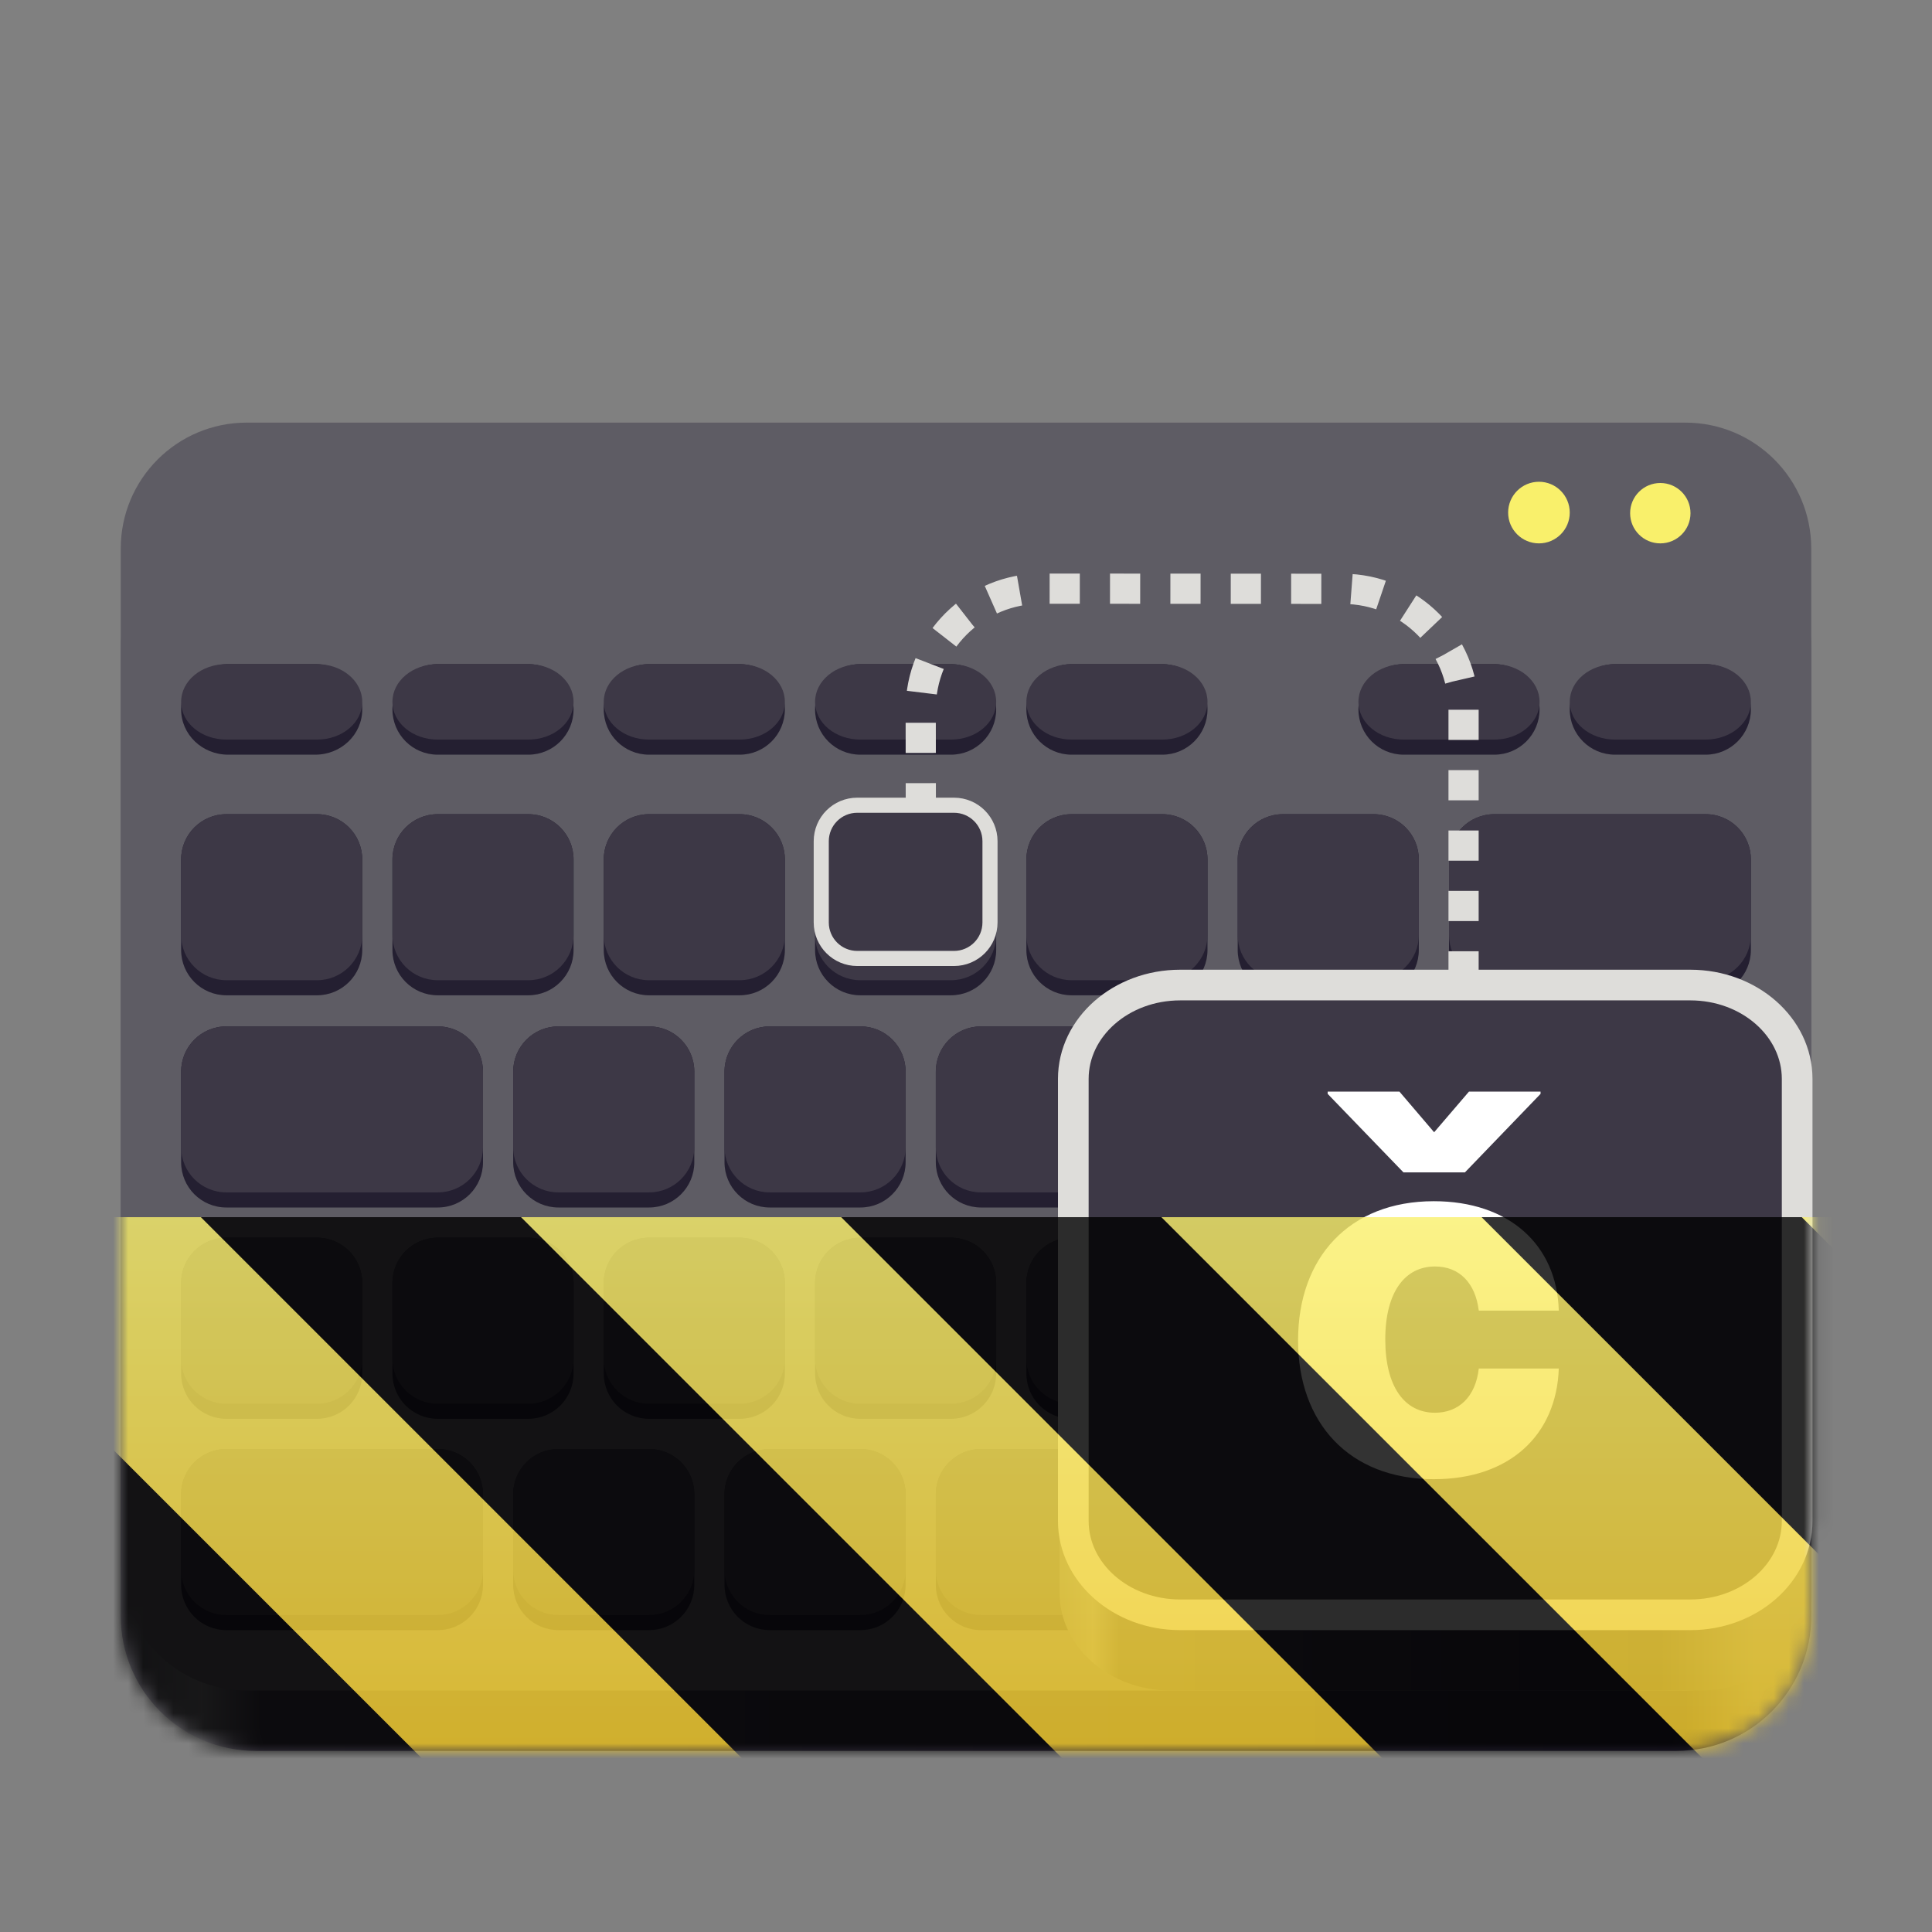 <?xml version="1.0" encoding="UTF-8"?>
<svg height="128px" viewBox="0 0 128 128" width="128px" xmlns="http://www.w3.org/2000/svg" xmlns:xlink="http://www.w3.org/1999/xlink">
    <rect x="0" y="0" width="128" height="128" fill="#808080" stroke="none"/>
    <linearGradient id="a" gradientUnits="userSpaceOnUse" x1="9.197" x2="119.482" y1="112.655" y2="112.655">
        <stop offset="0" stop-color="#5e5c64"/>
        <stop offset="0.038" stop-color="#77767b"/>
        <stop offset="0.073" stop-color="#3d3846"/>
        <stop offset="0.929" stop-color="#241f31"/>
        <stop offset="0.971" stop-color="#5e5c64"/>
        <stop offset="1" stop-color="#5e5c64"/>
    </linearGradient>
    <linearGradient id="b" gradientUnits="userSpaceOnUse" x1="70.51" x2="120.433" y1="113.867" y2="113.867">
        <stop offset="0" stop-color="#5e5c64"/>
        <stop offset="0.038" stop-color="#77767b"/>
        <stop offset="0.073" stop-color="#3d3846"/>
        <stop offset="0.791" stop-color="#241f31"/>
        <stop offset="0.917" stop-color="#5e5c64"/>
        <stop offset="1" stop-color="#5e5c64"/>
    </linearGradient>
    <clipPath id="c">
        <rect height="128" width="128"/>
    </clipPath>
    <clipPath id="d">
        <rect height="128" width="128"/>
    </clipPath>
    <filter id="e" height="100%" width="100%" x="0%" y="0%">
        <feColorMatrix in="SourceGraphic" type="matrix" values="0 0 0 0 1 0 0 0 0 1 0 0 0 0 1 0 0 0 1 0"/>
    </filter>
    <mask id="f">
        <g clip-path="url(#d)" filter="url(#e)">
            <g clip-path="url(#c)">
                <path d="m 16.938 34 h 94.125 c 4.938 0 8.938 4 8.938 8.938 v 64.125 c 0 4.938 -4 8.938 -8.938 8.938 h -94.125 c -4.938 0 -8.938 -4 -8.938 -8.938 v -64.125 c 0 -4.938 4 -8.938 8.938 -8.938 z m 0 0" fill="url(#a)"/>
                <path d="m 16.344 28 h 95.312 c 4.609 0 8.344 3.734 8.344 8.344 v 67.312 c 0 4.609 -3.734 8.344 -8.344 8.344 h -95.312 c -4.609 0 -8.344 -3.734 -8.344 -8.344 v -67.312 c 0 -4.609 3.734 -8.344 8.344 -8.344 z m 0 0" fill="#5e5c64"/>
                <path d="m 107 96 h 6 c 1.66 0 3 1.34 3 3 v 6 c 0 1.66 -1.34 3 -3 3 h -6 c -1.66 0 -3 -1.34 -3 -3 v -6 c 0 -1.66 1.34 -3 3 -3 z m -42 0 h 34 c 1.66 0 3 1.34 3 3 v 6 c 0 1.66 -1.34 3 -3 3 h -34 c -1.664 0 -3 -1.34 -3 -3 v -6 c 0 -1.66 1.336 -3 3 -3 z m -14 0 h 6 c 1.66 0 3 1.34 3 3 v 6 c 0 1.66 -1.34 3 -3 3 h -6 c -1.66 0 -3 -1.34 -3 -3 v -6 c 0 -1.66 1.34 -3 3 -3 z m -14 0 h 6 c 1.66 0 3 1.34 3 3 v 6 c 0 1.66 -1.34 3 -3 3 h -6 c -1.66 0 -3 -1.34 -3 -3 v -6 c 0 -1.66 1.34 -3 3 -3 z m -22 0 h 14 c 1.664 0 3 1.34 3 3 v 6 c 0 1.66 -1.336 3 -3 3 h -14 c -1.664 0 -3 -1.34 -3 -3 v -6 c 0 -1.66 1.336 -3 3 -3 z m 97.961 -22.922 h 0.039 c 1.66 0 3 1.34 3 3 v 15.844 c 0 1.66 -1.34 3 -3 3 h -0.039 c -1.664 0 -3 -1.34 -3 -3 v -15.844 c 0 -1.66 1.336 -3 3 -3 z m -5.961 -5.078 h 6 c 1.66 0 3 1.34 3 3 v 6 c 0 1.66 -1.34 3 -3 3 h -6 c -1.66 0 -3 -1.34 -3 -3 v -6 c 0 -1.66 1.34 -3 3 -3 z m -8 14 h 6 c 1.66 0 3 1.34 3 3 v 6 c 0 1.66 -1.34 3 -3 3 h -6 c -1.66 0 -3 -1.34 -3 -3 v -6 c 0 -1.66 1.34 -3 3 -3 z m -14 0 h 6 c 1.66 0 3 1.34 3 3 v 6 c 0 1.66 -1.34 3 -3 3 h -6 c -1.66 0 -3 -1.34 -3 -3 v -6 c 0 -1.66 1.34 -3 3 -3 z m -70 0 h 6 c 1.66 0 3 1.34 3 3 v 6 c 0 1.66 -1.34 3 -3 3 h -6 c -1.66 0 -3 -1.34 -3 -3 v -6 c 0 -1.66 1.34 -3 3 -3 z m 56 0 h 6 c 1.66 0 3 1.34 3 3 v 6 c 0 1.66 -1.34 3 -3 3 h -6 c -1.66 0 -3 -1.34 -3 -3 v -6 c 0 -1.66 1.34 -3 3 -3 z m -14 0 h 6 c 1.66 0 3 1.34 3 3 v 6 c 0 1.66 -1.34 3 -3 3 h -6 c -1.66 0 -3 -1.34 -3 -3 v -6 c 0 -1.66 1.34 -3 3 -3 z m -14 0 h 6 c 1.66 0 3 1.34 3 3 v 6 c 0 1.66 -1.34 3 -3 3 h -6 c -1.66 0 -3 -1.34 -3 -3 v -6 c 0 -1.66 1.34 -3 3 -3 z m -14 0 h 6 c 1.66 0 3 1.34 3 3 v 6 c 0 1.66 -1.34 3 -3 3 h -6 c -1.66 0 -3 -1.34 -3 -3 v -6 c 0 -1.66 1.34 -3 3 -3 z m 64 -14 h 6 c 1.66 0 3 1.34 3 3 v 6 c 0 1.66 -1.34 3 -3 3 h -6 c -1.66 0 -3 -1.34 -3 -3 v -6 c 0 -1.66 1.34 -3 3 -3 z m -14 0 h 6 c 1.66 0 3 1.34 3 3 v 6 c 0 1.66 -1.34 3 -3 3 h -6 c -1.66 0 -3 -1.34 -3 -3 v -6 c 0 -1.66 1.34 -3 3 -3 z m -14 0 h 6 c 1.66 0 3 1.34 3 3 v 6 c 0 1.66 -1.34 3 -3 3 h -6 c -1.66 0 -3 -1.34 -3 -3 v -6 c 0 -1.66 1.34 -3 3 -3 z m -14 0 h 6 c 1.66 0 3 1.34 3 3 v 6 c 0 1.66 -1.34 3 -3 3 h -6 c -1.66 0 -3 -1.34 -3 -3 v -6 c 0 -1.66 1.34 -3 3 -3 z m -14 0 h 6 c 1.66 0 3 1.34 3 3 v 6 c 0 1.66 -1.34 3 -3 3 h -6 c -1.66 0 -3 -1.34 -3 -3 v -6 c 0 -1.66 1.34 -3 3 -3 z m -22 0 h 14 c 1.664 0 3 1.34 3 3 v 6 c 0 1.66 -1.336 3 -3 3 h -14 c -1.664 0 -3 -1.34 -3 -3 v -6 c 0 -1.66 1.336 -3 3 -3 z m 84 -14.059 h 14 c 1.664 0 3 1.34 3 3 v 6 c 0 1.66 -1.336 3 -3 3 h -14 c -1.66 0 -3 -1.34 -3 -3 v -6 c 0 -1.66 1.34 -3 3 -3 z m -14 0 h 6 c 1.66 0 3 1.34 3 3 v 6 c 0 1.66 -1.34 3 -3 3 h -6 c -1.66 0 -3 -1.34 -3 -3 v -6 c 0 -1.66 1.34 -3 3 -3 z m -70 0 h 6 c 1.66 0 3 1.34 3 3 v 6 c 0 1.66 -1.34 3 -3 3 h -6 c -1.66 0 -3 -1.34 -3 -3 v -6 c 0 -1.66 1.34 -3 3 -3 z m 56 0 h 6 c 1.66 0 3 1.34 3 3 v 6 c 0 1.66 -1.34 3 -3 3 h -6 c -1.66 0 -3 -1.34 -3 -3 v -6 c 0 -1.66 1.34 -3 3 -3 z m -14 0 h 6 c 1.66 0 3 1.34 3 3 v 6 c 0 1.66 -1.34 3 -3 3 h -6 c -1.66 0 -3 -1.34 -3 -3 v -6 c 0 -1.66 1.34 -3 3 -3 z m -14 0 h 6 c 1.66 0 3 1.34 3 3 v 6 c 0 1.66 -1.34 3 -3 3 h -6 c -1.66 0 -3 -1.34 -3 -3 v -6 c 0 -1.66 1.34 -3 3 -3 z m -14 0 h 6 c 1.66 0 3 1.34 3 3 v 6 c 0 1.66 -1.34 3 -3 3 h -6 c -1.66 0 -3 -1.34 -3 -3 v -6 c 0 -1.66 1.34 -3 3 -3 z m 78 -9.941 h 6 c 1.66 0 3 1.34 3 3 s -1.34 3 -3 3 h -6 c -1.66 0 -3 -1.34 -3 -3 s 1.34 -3 3 -3 z m -14 0 h 6 c 1.66 0 3 1.34 3 3 s -1.34 3 -3 3 h -6 c -1.66 0 -3 -1.34 -3 -3 s 1.34 -3 3 -3 z m -22 0 h 6 c 1.66 0 3 1.34 3 3 s -1.34 3 -3 3 h -6 c -1.66 0 -3 -1.34 -3 -3 s 1.34 -3 3 -3 z m -14 0 h 6 c 1.66 0 3 1.34 3 3 s -1.34 3 -3 3 h -6 c -1.66 0 -3 -1.34 -3 -3 s 1.34 -3 3 -3 z m -14 0 h 6 c 1.66 0 3 1.34 3 3 s -1.34 3 -3 3 h -6 c -1.66 0 -3 -1.34 -3 -3 s 1.34 -3 3 -3 z m -14 0 h 6 c 1.66 0 3 1.34 3 3 s -1.34 3 -3 3 h -6 c -1.66 0 -3 -1.34 -3 -3 s 1.34 -3 3 -3 z m -13.879 0 h 5.758 c 1.73 0 3.121 1.34 3.121 3 s -1.391 3 -3.121 3 h -5.758 c -1.73 0 -3.121 -1.34 -3.121 -3 s 1.391 -3 3.121 -3 z m 0 0" fill="#241f31"/>
                <path d="m 107 96 h 6 c 1.66 0 3 1.34 3 3 v 5 c 0 1.66 -1.34 3 -3 3 h -6 c -1.66 0 -3 -1.34 -3 -3 v -5 c 0 -1.66 1.34 -3 3 -3 z m -42 0 h 34 c 1.66 0 3 1.34 3 3 v 5 c 0 1.66 -1.34 3 -3 3 h -34 c -1.664 0 -3 -1.34 -3 -3 v -5 c 0 -1.66 1.336 -3 3 -3 z m -14 0 h 6 c 1.66 0 3 1.34 3 3 v 5 c 0 1.66 -1.34 3 -3 3 h -6 c -1.66 0 -3 -1.34 -3 -3 v -5 c 0 -1.66 1.34 -3 3 -3 z m -14 0 h 6 c 1.66 0 3 1.34 3 3 v 5 c 0 1.66 -1.34 3 -3 3 h -6 c -1.66 0 -3 -1.34 -3 -3 v -5 c 0 -1.66 1.34 -3 3 -3 z m -22 0 h 14 c 1.66 0 3 1.34 3 3 v 5 c 0 1.66 -1.34 3 -3 3 h -14 c -1.664 0 -3 -1.34 -3 -3 v -5 c 0 -1.66 1.336 -3 3 -3 z m 97.961 -23.844 h 0.039 c 1.66 0 3 1.34 3 3 v 15.844 c 0 1.66 -1.34 3 -3 3 h -0.039 c -1.664 0 -3 -1.34 -3 -3 v -15.844 c 0 -1.66 1.336 -3 3 -3 z m -5.961 -4.156 h 6 c 1.66 0 3 1.34 3 3 v 5 c 0 1.66 -1.34 3 -3 3 h -6 c -1.66 0 -3 -1.34 -3 -3 v -5 c 0 -1.66 1.34 -3 3 -3 z m -8 14 h 6 c 1.66 0 3 1.34 3 3 v 5 c 0 1.66 -1.34 3 -3 3 h -6 c -1.66 0 -3 -1.34 -3 -3 v -5 c 0 -1.66 1.34 -3 3 -3 z m -14 0 h 6 c 1.66 0 3 1.34 3 3 v 5 c 0 1.66 -1.34 3 -3 3 h -6 c -1.66 0 -3 -1.34 -3 -3 v -5 c 0 -1.66 1.34 -3 3 -3 z m -70 0 h 6 c 1.66 0 3 1.34 3 3 v 5 c 0 1.66 -1.34 3 -3 3 h -6 c -1.66 0 -3 -1.34 -3 -3 v -5 c 0 -1.66 1.34 -3 3 -3 z m 56 0 h 6 c 1.66 0 3 1.34 3 3 v 5 c 0 1.66 -1.34 3 -3 3 h -6 c -1.66 0 -3 -1.34 -3 -3 v -5 c 0 -1.66 1.34 -3 3 -3 z m -14 0 h 6 c 1.66 0 3 1.34 3 3 v 5 c 0 1.66 -1.34 3 -3 3 h -6 c -1.66 0 -3 -1.34 -3 -3 v -5 c 0 -1.66 1.34 -3 3 -3 z m -14 0 h 6 c 1.66 0 3 1.34 3 3 v 5 c 0 1.66 -1.34 3 -3 3 h -6 c -1.66 0 -3 -1.34 -3 -3 v -5 c 0 -1.66 1.34 -3 3 -3 z m -14 0 h 6 c 1.66 0 3 1.34 3 3 v 5 c 0 1.66 -1.34 3 -3 3 h -6 c -1.66 0 -3 -1.34 -3 -3 v -5 c 0 -1.66 1.34 -3 3 -3 z m 64 -14 h 6 c 1.66 0 3 1.34 3 3 v 5 c 0 1.66 -1.34 3 -3 3 h -6 c -1.66 0 -3 -1.34 -3 -3 v -5 c 0 -1.66 1.34 -3 3 -3 z m -14 0 h 6 c 1.66 0 3 1.34 3 3 v 5 c 0 1.66 -1.34 3 -3 3 h -6 c -1.66 0 -3 -1.34 -3 -3 v -5 c 0 -1.66 1.34 -3 3 -3 z m -14 0 h 6 c 1.66 0 3 1.34 3 3 v 5 c 0 1.66 -1.34 3 -3 3 h -6 c -1.66 0 -3 -1.34 -3 -3 v -5 c 0 -1.66 1.34 -3 3 -3 z m -14 0 h 6 c 1.66 0 3 1.34 3 3 v 5 c 0 1.66 -1.34 3 -3 3 h -6 c -1.66 0 -3 -1.34 -3 -3 v -5 c 0 -1.66 1.34 -3 3 -3 z m -14 0 h 6 c 1.66 0 3 1.34 3 3 v 5 c 0 1.66 -1.34 3 -3 3 h -6 c -1.66 0 -3 -1.34 -3 -3 v -5 c 0 -1.66 1.34 -3 3 -3 z m -22 0 h 14 c 1.66 0 3 1.34 3 3 v 5 c 0 1.66 -1.34 3 -3 3 h -14 c -1.664 0 -3 -1.34 -3 -3 v -5 c 0 -1.66 1.336 -3 3 -3 z m 84 -14.059 h 14 c 1.66 0 3 1.34 3 3 v 5 c 0 1.66 -1.34 3 -3 3 h -14 c -1.66 0 -3 -1.34 -3 -3 v -5 c 0 -1.66 1.34 -3 3 -3 z m -14 0 h 6 c 1.66 0 3 1.34 3 3 v 5 c 0 1.66 -1.34 3 -3 3 h -6 c -1.66 0 -3 -1.34 -3 -3 v -5 c 0 -1.66 1.34 -3 3 -3 z m -70 0 h 6 c 1.66 0 3 1.34 3 3 v 5 c 0 1.66 -1.34 3 -3 3 h -6 c -1.66 0 -3 -1.34 -3 -3 v -5 c 0 -1.66 1.34 -3 3 -3 z m 56 0 h 6 c 1.66 0 3 1.34 3 3 v 5 c 0 1.66 -1.34 3 -3 3 h -6 c -1.66 0 -3 -1.34 -3 -3 v -5 c 0 -1.66 1.34 -3 3 -3 z m -14 0 h 6 c 1.66 0 3 1.34 3 3 v 5 c 0 1.66 -1.34 3 -3 3 h -6 c -1.66 0 -3 -1.34 -3 -3 v -5 c 0 -1.66 1.34 -3 3 -3 z m -14 0 h 6 c 1.66 0 3 1.34 3 3 v 5 c 0 1.66 -1.34 3 -3 3 h -6 c -1.66 0 -3 -1.34 -3 -3 v -5 c 0 -1.66 1.34 -3 3 -3 z m -14 0 h 6 c 1.66 0 3 1.34 3 3 v 5 c 0 1.66 -1.34 3 -3 3 h -6 c -1.66 0 -3 -1.34 -3 -3 v -5 c 0 -1.66 1.34 -3 3 -3 z m 78 -9.941 h 6 c 1.66 0 3 1.113 3 2.5 s -1.34 2.5 -3 2.5 h -6 c -1.66 0 -3 -1.113 -3 -2.5 s 1.34 -2.5 3 -2.5 z m -14 0 h 6 c 1.66 0 3 1.113 3 2.5 s -1.34 2.5 -3 2.5 h -6 c -1.66 0 -3 -1.113 -3 -2.5 s 1.34 -2.5 3 -2.5 z m -22 0 h 6 c 1.66 0 3 1.113 3 2.5 s -1.34 2.5 -3 2.5 h -6 c -1.66 0 -3 -1.113 -3 -2.5 s 1.34 -2.5 3 -2.5 z m -14 0 h 6 c 1.66 0 3 1.113 3 2.5 s -1.34 2.5 -3 2.5 h -6 c -1.66 0 -3 -1.113 -3 -2.5 s 1.34 -2.5 3 -2.5 z m -14 0 h 6 c 1.66 0 3 1.113 3 2.5 s -1.34 2.5 -3 2.5 h -6 c -1.66 0 -3 -1.113 -3 -2.5 s 1.34 -2.5 3 -2.5 z m -14 0 h 6 c 1.66 0 3 1.113 3 2.5 s -1.34 2.5 -3 2.5 h -6 c -1.66 0 -3 -1.113 -3 -2.5 s 1.34 -2.5 3 -2.5 z m -14 0 h 6 c 1.66 0 3 1.113 3 2.5 s -1.34 2.5 -3 2.5 h -6 c -1.66 0 -3 -1.113 -3 -2.5 s 1.34 -2.5 3 -2.5 z m 0 0" fill="#3d3846"/>
                <path d="m 101.961 31.918 c 1.125 0 2.039 0.914 2.039 2.043 c 0 1.125 -0.914 2.039 -2.039 2.039 c -1.129 0 -2.043 -0.914 -2.043 -2.039 c 0 -1.129 0.914 -2.043 2.043 -2.043 z m 0 0" fill="#f9f06b"/>
                <path d="m 110 32 c 1.105 0 2 0.895 2 2 s -0.895 2 -2 2 s -2 -0.895 -2 -2 s 0.895 -2 2 -2 z m 0 0" fill="#f9f06b"/>
                <path d="m 77.551 68.582 h 35.098 c 4.059 0 7.352 2.898 7.352 6.473 v 30.473 c 0 3.574 -3.293 6.473 -7.352 6.473 h -35.098 c -4.062 0 -7.352 -2.898 -7.352 -6.473 v -30.473 c 0 -3.574 3.289 -6.473 7.352 -6.473 z m 0 0" fill="url(#b)" fill-rule="evenodd"/>
                <path d="m 96.965 249.023 v -30.004 c 0 -4.418 -3.578 -8.004 -8 -8.008 l -19.977 -0.012 c -2.121 0 -4.152 0.84 -5.652 2.34 s -2.34 3.535 -2.336 5.652 l 0.012 12" fill="none" stroke="#deddda" stroke-dasharray="2 2" stroke-width="2" transform="matrix(1 0 0 1 0 -172)"/>
                <path d="m 78.191 237.262 h 33.797 c 3.91 0 7.078 2.785 7.078 6.219 v 29.285 c 0 3.434 -3.168 6.219 -7.078 6.219 h -33.797 c -3.91 0 -7.082 -2.785 -7.082 -6.219 v -29.285 c 0 -3.434 3.172 -6.219 7.082 -6.219 z m 0 0" fill="#3d3846" fill-rule="evenodd" stroke="#deddda" stroke-linecap="round" stroke-linejoin="round" stroke-width="2.032" transform="matrix(1 0 0 1 0 -172)"/>
                <path d="m 56.797 225.348 h 6.406 c 1.32 0 2.387 1.066 2.387 2.387 v 5.379 c 0 1.32 -1.066 2.387 -2.387 2.387 h -6.406 c -1.32 0 -2.387 -1.066 -2.387 -2.387 v -5.379 c 0 -1.32 1.066 -2.387 2.387 -2.387 z m 0 0" fill="#3d3846" fill-rule="evenodd" stroke="#deddda" stroke-linecap="round" stroke-linejoin="round" transform="matrix(1 0 0 1 0 -172)"/>
                <path d="m 95.004 98 c 5.008 0 8.117 -2.918 8.27 -7.332 h -5.301 c -0.211 1.895 -1.348 2.93 -2.902 2.93 c -1.992 0 -3.293 -1.688 -3.293 -4.859 c 0 -3.148 1.312 -4.832 3.293 -4.832 c 1.625 0 2.68 1.102 2.902 2.926 h 5.301 c -0.129 -4.391 -3.328 -7.25 -8.281 -7.25 c -5.605 0 -8.992 3.742 -8.992 9.215 c 0 5.449 3.363 9.203 9.004 9.203 z m -2.289 -25.68 h -4.754 v 0.152 l 5.023 5.203 h 4.07 l 5.012 -5.203 v -0.152 h -4.742 l -2.309 2.695 z m 0 0" fill="#ffffff"/>
            </g>
        </g>
    </mask>
    <mask id="g">
        <g filter="url(#e)">
            <rect fill-opacity="0.8" height="128" width="128"/>
        </g>
    </mask>
    <linearGradient id="h" gradientTransform="matrix(0 0.37 -0.985 0 295.385 -30.36)" gradientUnits="userSpaceOnUse" x1="300" x2="428" y1="235" y2="235">
        <stop offset="0" stop-color="#f9f06b"/>
        <stop offset="1" stop-color="#f5c211"/>
    </linearGradient>
    <clipPath id="i">
        <rect height="128" width="128"/>
    </clipPath>
    <clipPath id="j">
        <rect height="128" width="128"/>
    </clipPath>
    <path d="m 16.938 34 h 94.125 c 4.938 0 8.938 4 8.938 8.938 v 64.125 c 0 4.938 -4 8.938 -8.938 8.938 h -94.125 c -4.938 0 -8.938 -4 -8.938 -8.938 v -64.125 c 0 -4.938 4 -8.938 8.938 -8.938 z m 0 0" fill="url(#a)"/>
    <path d="m 16.344 28 h 95.312 c 4.609 0 8.344 3.734 8.344 8.344 v 67.312 c 0 4.609 -3.734 8.344 -8.344 8.344 h -95.312 c -4.609 0 -8.344 -3.734 -8.344 -8.344 v -67.312 c 0 -4.609 3.734 -8.344 8.344 -8.344 z m 0 0" fill="#5e5c64"/>
    <path d="m 107 96 h 6 c 1.66 0 3 1.34 3 3 v 6 c 0 1.66 -1.34 3 -3 3 h -6 c -1.66 0 -3 -1.34 -3 -3 v -6 c 0 -1.66 1.34 -3 3 -3 z m -42 0 h 34 c 1.66 0 3 1.34 3 3 v 6 c 0 1.66 -1.34 3 -3 3 h -34 c -1.664 0 -3 -1.34 -3 -3 v -6 c 0 -1.66 1.336 -3 3 -3 z m -14 0 h 6 c 1.66 0 3 1.34 3 3 v 6 c 0 1.66 -1.34 3 -3 3 h -6 c -1.66 0 -3 -1.34 -3 -3 v -6 c 0 -1.66 1.34 -3 3 -3 z m -14 0 h 6 c 1.66 0 3 1.34 3 3 v 6 c 0 1.66 -1.34 3 -3 3 h -6 c -1.66 0 -3 -1.34 -3 -3 v -6 c 0 -1.66 1.34 -3 3 -3 z m -22 0 h 14 c 1.664 0 3 1.34 3 3 v 6 c 0 1.66 -1.336 3 -3 3 h -14 c -1.664 0 -3 -1.34 -3 -3 v -6 c 0 -1.66 1.336 -3 3 -3 z m 97.961 -22.922 h 0.039 c 1.66 0 3 1.34 3 3 v 15.844 c 0 1.66 -1.34 3 -3 3 h -0.039 c -1.664 0 -3 -1.34 -3 -3 v -15.844 c 0 -1.66 1.336 -3 3 -3 z m -5.961 -5.078 h 6 c 1.66 0 3 1.34 3 3 v 6 c 0 1.66 -1.34 3 -3 3 h -6 c -1.66 0 -3 -1.34 -3 -3 v -6 c 0 -1.66 1.34 -3 3 -3 z m -8 14 h 6 c 1.66 0 3 1.34 3 3 v 6 c 0 1.66 -1.34 3 -3 3 h -6 c -1.66 0 -3 -1.34 -3 -3 v -6 c 0 -1.66 1.34 -3 3 -3 z m -14 0 h 6 c 1.66 0 3 1.34 3 3 v 6 c 0 1.66 -1.34 3 -3 3 h -6 c -1.66 0 -3 -1.34 -3 -3 v -6 c 0 -1.66 1.34 -3 3 -3 z m -70 0 h 6 c 1.66 0 3 1.34 3 3 v 6 c 0 1.66 -1.34 3 -3 3 h -6 c -1.66 0 -3 -1.34 -3 -3 v -6 c 0 -1.66 1.34 -3 3 -3 z m 56 0 h 6 c 1.66 0 3 1.34 3 3 v 6 c 0 1.66 -1.34 3 -3 3 h -6 c -1.66 0 -3 -1.34 -3 -3 v -6 c 0 -1.66 1.34 -3 3 -3 z m -14 0 h 6 c 1.66 0 3 1.34 3 3 v 6 c 0 1.66 -1.34 3 -3 3 h -6 c -1.66 0 -3 -1.34 -3 -3 v -6 c 0 -1.66 1.34 -3 3 -3 z m -14 0 h 6 c 1.66 0 3 1.34 3 3 v 6 c 0 1.66 -1.34 3 -3 3 h -6 c -1.66 0 -3 -1.34 -3 -3 v -6 c 0 -1.66 1.34 -3 3 -3 z m -14 0 h 6 c 1.66 0 3 1.34 3 3 v 6 c 0 1.66 -1.34 3 -3 3 h -6 c -1.66 0 -3 -1.34 -3 -3 v -6 c 0 -1.66 1.34 -3 3 -3 z m 64 -14 h 6 c 1.66 0 3 1.34 3 3 v 6 c 0 1.66 -1.34 3 -3 3 h -6 c -1.66 0 -3 -1.34 -3 -3 v -6 c 0 -1.66 1.34 -3 3 -3 z m -14 0 h 6 c 1.66 0 3 1.34 3 3 v 6 c 0 1.66 -1.34 3 -3 3 h -6 c -1.66 0 -3 -1.34 -3 -3 v -6 c 0 -1.66 1.34 -3 3 -3 z m -14 0 h 6 c 1.66 0 3 1.34 3 3 v 6 c 0 1.66 -1.34 3 -3 3 h -6 c -1.66 0 -3 -1.34 -3 -3 v -6 c 0 -1.66 1.34 -3 3 -3 z m -14 0 h 6 c 1.66 0 3 1.34 3 3 v 6 c 0 1.66 -1.34 3 -3 3 h -6 c -1.66 0 -3 -1.34 -3 -3 v -6 c 0 -1.66 1.34 -3 3 -3 z m -14 0 h 6 c 1.66 0 3 1.34 3 3 v 6 c 0 1.66 -1.34 3 -3 3 h -6 c -1.66 0 -3 -1.34 -3 -3 v -6 c 0 -1.66 1.34 -3 3 -3 z m -22 0 h 14 c 1.664 0 3 1.34 3 3 v 6 c 0 1.66 -1.336 3 -3 3 h -14 c -1.664 0 -3 -1.34 -3 -3 v -6 c 0 -1.66 1.336 -3 3 -3 z m 84 -14.059 h 14 c 1.664 0 3 1.34 3 3 v 6 c 0 1.66 -1.336 3 -3 3 h -14 c -1.66 0 -3 -1.34 -3 -3 v -6 c 0 -1.66 1.34 -3 3 -3 z m -14 0 h 6 c 1.66 0 3 1.34 3 3 v 6 c 0 1.66 -1.34 3 -3 3 h -6 c -1.66 0 -3 -1.34 -3 -3 v -6 c 0 -1.66 1.34 -3 3 -3 z m -70 0 h 6 c 1.66 0 3 1.34 3 3 v 6 c 0 1.66 -1.34 3 -3 3 h -6 c -1.66 0 -3 -1.34 -3 -3 v -6 c 0 -1.66 1.34 -3 3 -3 z m 56 0 h 6 c 1.66 0 3 1.34 3 3 v 6 c 0 1.66 -1.34 3 -3 3 h -6 c -1.66 0 -3 -1.34 -3 -3 v -6 c 0 -1.66 1.34 -3 3 -3 z m -14 0 h 6 c 1.66 0 3 1.34 3 3 v 6 c 0 1.66 -1.34 3 -3 3 h -6 c -1.66 0 -3 -1.34 -3 -3 v -6 c 0 -1.66 1.34 -3 3 -3 z m -14 0 h 6 c 1.66 0 3 1.34 3 3 v 6 c 0 1.66 -1.34 3 -3 3 h -6 c -1.66 0 -3 -1.34 -3 -3 v -6 c 0 -1.66 1.34 -3 3 -3 z m -14 0 h 6 c 1.66 0 3 1.34 3 3 v 6 c 0 1.66 -1.34 3 -3 3 h -6 c -1.66 0 -3 -1.34 -3 -3 v -6 c 0 -1.66 1.34 -3 3 -3 z m 78 -9.941 h 6 c 1.66 0 3 1.34 3 3 s -1.34 3 -3 3 h -6 c -1.66 0 -3 -1.34 -3 -3 s 1.34 -3 3 -3 z m -14 0 h 6 c 1.66 0 3 1.34 3 3 s -1.34 3 -3 3 h -6 c -1.66 0 -3 -1.34 -3 -3 s 1.34 -3 3 -3 z m -22 0 h 6 c 1.66 0 3 1.34 3 3 s -1.34 3 -3 3 h -6 c -1.66 0 -3 -1.34 -3 -3 s 1.34 -3 3 -3 z m -14 0 h 6 c 1.66 0 3 1.34 3 3 s -1.34 3 -3 3 h -6 c -1.66 0 -3 -1.34 -3 -3 s 1.34 -3 3 -3 z m -14 0 h 6 c 1.66 0 3 1.34 3 3 s -1.34 3 -3 3 h -6 c -1.66 0 -3 -1.34 -3 -3 s 1.34 -3 3 -3 z m -14 0 h 6 c 1.66 0 3 1.34 3 3 s -1.34 3 -3 3 h -6 c -1.66 0 -3 -1.34 -3 -3 s 1.34 -3 3 -3 z m -13.879 0 h 5.758 c 1.73 0 3.121 1.34 3.121 3 s -1.391 3 -3.121 3 h -5.758 c -1.73 0 -3.121 -1.34 -3.121 -3 s 1.391 -3 3.121 -3 z m 0 0" fill="#241f31"/>
    <path d="m 107 96 h 6 c 1.66 0 3 1.34 3 3 v 5 c 0 1.66 -1.34 3 -3 3 h -6 c -1.66 0 -3 -1.34 -3 -3 v -5 c 0 -1.66 1.34 -3 3 -3 z m -42 0 h 34 c 1.66 0 3 1.34 3 3 v 5 c 0 1.66 -1.34 3 -3 3 h -34 c -1.664 0 -3 -1.34 -3 -3 v -5 c 0 -1.66 1.336 -3 3 -3 z m -14 0 h 6 c 1.66 0 3 1.34 3 3 v 5 c 0 1.66 -1.34 3 -3 3 h -6 c -1.66 0 -3 -1.34 -3 -3 v -5 c 0 -1.66 1.34 -3 3 -3 z m -14 0 h 6 c 1.66 0 3 1.34 3 3 v 5 c 0 1.66 -1.34 3 -3 3 h -6 c -1.66 0 -3 -1.34 -3 -3 v -5 c 0 -1.66 1.34 -3 3 -3 z m -22 0 h 14 c 1.66 0 3 1.34 3 3 v 5 c 0 1.66 -1.34 3 -3 3 h -14 c -1.664 0 -3 -1.34 -3 -3 v -5 c 0 -1.66 1.336 -3 3 -3 z m 97.961 -23.844 h 0.039 c 1.66 0 3 1.34 3 3 v 15.844 c 0 1.66 -1.34 3 -3 3 h -0.039 c -1.664 0 -3 -1.34 -3 -3 v -15.844 c 0 -1.66 1.336 -3 3 -3 z m -5.961 -4.156 h 6 c 1.66 0 3 1.34 3 3 v 5 c 0 1.66 -1.34 3 -3 3 h -6 c -1.66 0 -3 -1.34 -3 -3 v -5 c 0 -1.66 1.34 -3 3 -3 z m -8 14 h 6 c 1.66 0 3 1.34 3 3 v 5 c 0 1.66 -1.34 3 -3 3 h -6 c -1.66 0 -3 -1.34 -3 -3 v -5 c 0 -1.66 1.34 -3 3 -3 z m -14 0 h 6 c 1.66 0 3 1.34 3 3 v 5 c 0 1.66 -1.34 3 -3 3 h -6 c -1.66 0 -3 -1.34 -3 -3 v -5 c 0 -1.66 1.34 -3 3 -3 z m -70 0 h 6 c 1.66 0 3 1.34 3 3 v 5 c 0 1.66 -1.34 3 -3 3 h -6 c -1.66 0 -3 -1.34 -3 -3 v -5 c 0 -1.66 1.34 -3 3 -3 z m 56 0 h 6 c 1.66 0 3 1.34 3 3 v 5 c 0 1.66 -1.34 3 -3 3 h -6 c -1.66 0 -3 -1.34 -3 -3 v -5 c 0 -1.66 1.34 -3 3 -3 z m -14 0 h 6 c 1.66 0 3 1.34 3 3 v 5 c 0 1.66 -1.34 3 -3 3 h -6 c -1.66 0 -3 -1.34 -3 -3 v -5 c 0 -1.66 1.34 -3 3 -3 z m -14 0 h 6 c 1.66 0 3 1.34 3 3 v 5 c 0 1.66 -1.34 3 -3 3 h -6 c -1.66 0 -3 -1.34 -3 -3 v -5 c 0 -1.66 1.34 -3 3 -3 z m -14 0 h 6 c 1.66 0 3 1.34 3 3 v 5 c 0 1.66 -1.34 3 -3 3 h -6 c -1.66 0 -3 -1.34 -3 -3 v -5 c 0 -1.66 1.34 -3 3 -3 z m 64 -14 h 6 c 1.66 0 3 1.34 3 3 v 5 c 0 1.66 -1.34 3 -3 3 h -6 c -1.66 0 -3 -1.34 -3 -3 v -5 c 0 -1.66 1.34 -3 3 -3 z m -14 0 h 6 c 1.66 0 3 1.34 3 3 v 5 c 0 1.66 -1.34 3 -3 3 h -6 c -1.66 0 -3 -1.34 -3 -3 v -5 c 0 -1.66 1.34 -3 3 -3 z m -14 0 h 6 c 1.66 0 3 1.34 3 3 v 5 c 0 1.66 -1.34 3 -3 3 h -6 c -1.66 0 -3 -1.34 -3 -3 v -5 c 0 -1.66 1.34 -3 3 -3 z m -14 0 h 6 c 1.66 0 3 1.34 3 3 v 5 c 0 1.66 -1.34 3 -3 3 h -6 c -1.66 0 -3 -1.34 -3 -3 v -5 c 0 -1.66 1.34 -3 3 -3 z m -14 0 h 6 c 1.66 0 3 1.34 3 3 v 5 c 0 1.66 -1.34 3 -3 3 h -6 c -1.66 0 -3 -1.34 -3 -3 v -5 c 0 -1.66 1.34 -3 3 -3 z m -22 0 h 14 c 1.66 0 3 1.34 3 3 v 5 c 0 1.66 -1.34 3 -3 3 h -14 c -1.664 0 -3 -1.34 -3 -3 v -5 c 0 -1.66 1.336 -3 3 -3 z m 84 -14.059 h 14 c 1.66 0 3 1.34 3 3 v 5 c 0 1.66 -1.34 3 -3 3 h -14 c -1.66 0 -3 -1.34 -3 -3 v -5 c 0 -1.66 1.34 -3 3 -3 z m -14 0 h 6 c 1.66 0 3 1.34 3 3 v 5 c 0 1.66 -1.34 3 -3 3 h -6 c -1.66 0 -3 -1.34 -3 -3 v -5 c 0 -1.66 1.34 -3 3 -3 z m -70 0 h 6 c 1.66 0 3 1.34 3 3 v 5 c 0 1.66 -1.34 3 -3 3 h -6 c -1.66 0 -3 -1.34 -3 -3 v -5 c 0 -1.66 1.34 -3 3 -3 z m 56 0 h 6 c 1.66 0 3 1.34 3 3 v 5 c 0 1.66 -1.34 3 -3 3 h -6 c -1.66 0 -3 -1.34 -3 -3 v -5 c 0 -1.66 1.34 -3 3 -3 z m -14 0 h 6 c 1.66 0 3 1.34 3 3 v 5 c 0 1.66 -1.34 3 -3 3 h -6 c -1.66 0 -3 -1.34 -3 -3 v -5 c 0 -1.66 1.34 -3 3 -3 z m -14 0 h 6 c 1.66 0 3 1.34 3 3 v 5 c 0 1.66 -1.34 3 -3 3 h -6 c -1.66 0 -3 -1.34 -3 -3 v -5 c 0 -1.66 1.34 -3 3 -3 z m -14 0 h 6 c 1.66 0 3 1.34 3 3 v 5 c 0 1.66 -1.34 3 -3 3 h -6 c -1.66 0 -3 -1.34 -3 -3 v -5 c 0 -1.66 1.34 -3 3 -3 z m 78 -9.941 h 6 c 1.66 0 3 1.113 3 2.5 s -1.34 2.5 -3 2.5 h -6 c -1.66 0 -3 -1.113 -3 -2.5 s 1.34 -2.5 3 -2.5 z m -14 0 h 6 c 1.66 0 3 1.113 3 2.5 s -1.34 2.5 -3 2.5 h -6 c -1.66 0 -3 -1.113 -3 -2.5 s 1.34 -2.5 3 -2.5 z m -22 0 h 6 c 1.66 0 3 1.113 3 2.5 s -1.34 2.5 -3 2.5 h -6 c -1.66 0 -3 -1.113 -3 -2.5 s 1.34 -2.5 3 -2.5 z m -14 0 h 6 c 1.66 0 3 1.113 3 2.5 s -1.34 2.5 -3 2.5 h -6 c -1.66 0 -3 -1.113 -3 -2.5 s 1.34 -2.5 3 -2.5 z m -14 0 h 6 c 1.66 0 3 1.113 3 2.5 s -1.34 2.5 -3 2.5 h -6 c -1.66 0 -3 -1.113 -3 -2.5 s 1.34 -2.5 3 -2.5 z m -14 0 h 6 c 1.66 0 3 1.113 3 2.5 s -1.34 2.5 -3 2.5 h -6 c -1.66 0 -3 -1.113 -3 -2.5 s 1.34 -2.5 3 -2.5 z m -14 0 h 6 c 1.66 0 3 1.113 3 2.5 s -1.34 2.5 -3 2.5 h -6 c -1.66 0 -3 -1.113 -3 -2.5 s 1.34 -2.5 3 -2.5 z m 0 0" fill="#3d3846"/>
    <path d="m 101.961 31.918 c 1.125 0 2.039 0.914 2.039 2.043 c 0 1.125 -0.914 2.039 -2.039 2.039 c -1.129 0 -2.043 -0.914 -2.043 -2.039 c 0 -1.129 0.914 -2.043 2.043 -2.043 z m 0 0" fill="#f9f06b"/>
    <path d="m 110 32 c 1.105 0 2 0.895 2 2 s -0.895 2 -2 2 s -2 -0.895 -2 -2 s 0.895 -2 2 -2 z m 0 0" fill="#f9f06b"/>
    <path d="m 77.551 68.582 h 35.098 c 4.059 0 7.352 2.898 7.352 6.473 v 30.473 c 0 3.574 -3.293 6.473 -7.352 6.473 h -35.098 c -4.062 0 -7.352 -2.898 -7.352 -6.473 v -30.473 c 0 -3.574 3.289 -6.473 7.352 -6.473 z m 0 0" fill="url(#b)" fill-rule="evenodd"/>
    <g stroke="#deddda">
        <path d="m 96.965 77.023 v -30.004 c 0 -4.418 -3.578 -8.004 -8 -8.008 l -19.977 -0.012 c -2.121 0 -4.152 0.84 -5.652 2.34 s -2.34 3.535 -2.336 5.652 l 0.012 12" fill="none" stroke-dasharray="2 2" stroke-width="2"/>
        <path d="m 78.191 65.262 h 33.797 c 3.91 0 7.078 2.785 7.078 6.219 v 29.285 c 0 3.434 -3.168 6.219 -7.078 6.219 h -33.797 c -3.91 0 -7.082 -2.785 -7.082 -6.219 v -29.285 c 0 -3.434 3.172 -6.219 7.082 -6.219 z m 0 0" fill="#3d3846" fill-rule="evenodd" stroke-linecap="round" stroke-linejoin="round" stroke-width="2.032"/>
        <path d="m 56.797 53.348 h 6.406 c 1.32 0 2.387 1.066 2.387 2.387 v 5.379 c 0 1.32 -1.066 2.387 -2.387 2.387 h -6.406 c -1.32 0 -2.387 -1.066 -2.387 -2.387 v -5.379 c 0 -1.32 1.066 -2.387 2.387 -2.387 z m 0 0" fill="#3d3846" fill-rule="evenodd" stroke-linecap="round" stroke-linejoin="round"/>
    </g>
    <path d="m 95.004 98 c 5.008 0 8.117 -2.918 8.27 -7.332 h -5.301 c -0.211 1.895 -1.348 2.93 -2.902 2.93 c -1.992 0 -3.293 -1.688 -3.293 -4.859 c 0 -3.148 1.312 -4.832 3.293 -4.832 c 1.625 0 2.68 1.102 2.902 2.926 h 5.301 c -0.129 -4.391 -3.328 -7.25 -8.281 -7.25 c -5.605 0 -8.992 3.742 -8.992 9.215 c 0 5.449 3.363 9.203 9.004 9.203 z m -2.289 -25.68 h -4.754 v 0.152 l 5.023 5.203 h 4.07 l 5.012 -5.203 v -0.152 h -4.742 l -2.309 2.695 z m 0 0" fill="#ffffff"/>
    <g clip-path="url(#j)" mask="url(#f)">
        <g clip-path="url(#i)" mask="url(#g)">
            <path d="m 128 80.641 v 47.359 h -128 v -47.359 z m 0 0" fill="url(#h)"/>
            <path d="m 13.309 80.641 l 47.355 47.359 h 21.215 l -47.359 -47.359 z m 42.422 0 l 47.363 47.359 h 21.215 l -47.363 -47.359 z m 42.43 0 l 29.84 29.84 v -21.211 l -8.629 -8.629 z m -98.16 7.906 v 21.215 l 18.238 18.238 h 21.215 z m 0 0"/>
        </g>
    </g>
</svg>
